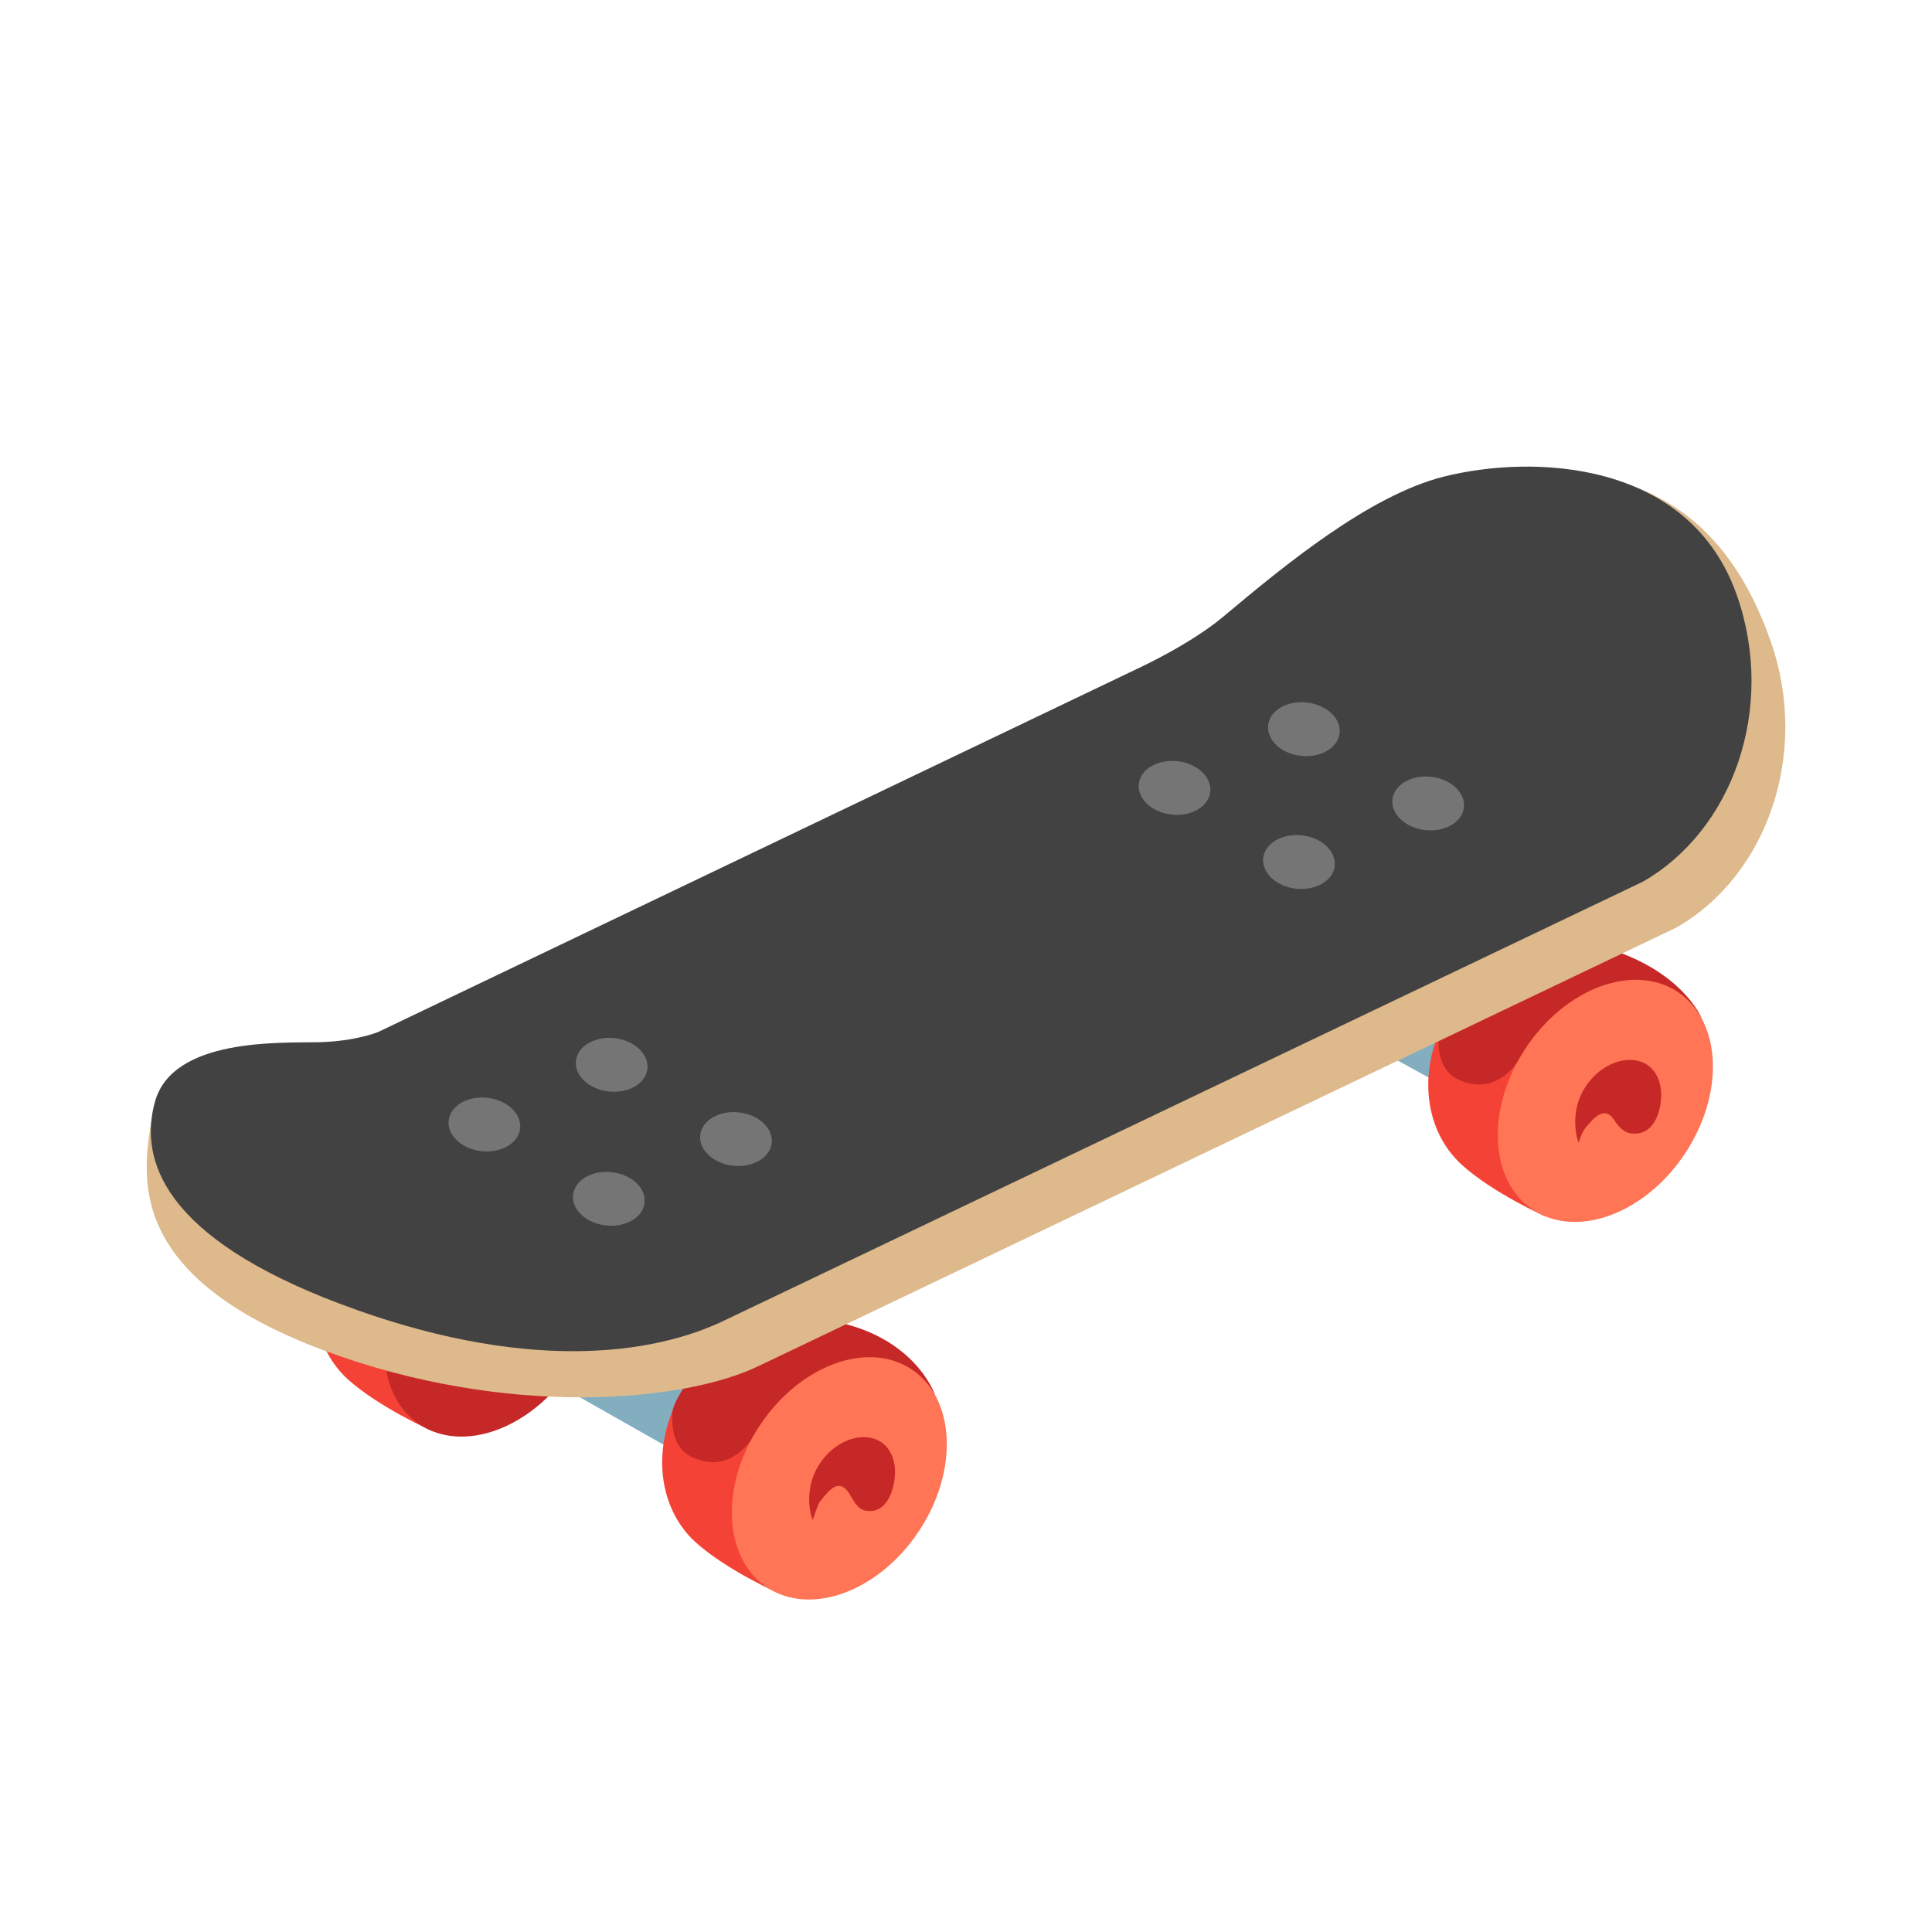 <svg width="18" height="18" viewBox="0 0 18 18" fill="none" xmlns="http://www.w3.org/2000/svg">
<path fill-rule="evenodd" clip-rule="evenodd" d="M11.731 8.029L15.198 9.937L14.716 10.813L11.249 8.905L11.731 8.029Z" fill="#82AEC0"/>
<path fill-rule="evenodd" clip-rule="evenodd" d="M4.941 11.607L8.255 13.486L7.762 14.356L4.448 12.477L4.941 11.607Z" fill="#82AEC0"/>
<path d="M6.413 12.863C6.784 12.302 7.374 12.146 7.827 12.338C8.519 12.632 8.628 12.876 8.628 12.876C8.443 13.156 7.264 14.849 7.264 14.849C7.264 14.849 6.773 14.632 6.482 14.37C6.118 14.041 6.042 13.425 6.413 12.863Z" fill="#F44336"/>
<path d="M6.268 13.134C6.268 13.134 6.215 13.463 6.442 13.573C6.809 13.752 7.01 13.394 7.01 13.394C7.01 13.394 7.284 12.955 7.774 12.779C8.463 12.53 8.715 13.005 8.715 13.005C8.715 13.005 8.533 12.439 7.72 12.302C7.492 12.263 6.992 12.427 6.84 12.514C6.353 12.796 6.268 13.134 6.268 13.134Z" fill="#C62828"/>
<path d="M8.562 14.264C8.933 13.703 8.902 13.028 8.492 12.757C8.082 12.486 7.449 12.721 7.078 13.282C6.706 13.844 6.738 14.519 7.147 14.79C7.557 15.061 8.191 14.826 8.562 14.264Z" fill="#FF7555"/>
<path d="M7.637 13.993C7.736 13.866 7.816 13.778 7.907 13.906C7.946 13.967 7.984 14.058 8.059 14.073C8.286 14.121 8.356 13.813 8.335 13.656C8.28 13.283 7.834 13.322 7.631 13.647C7.514 13.824 7.526 14.054 7.572 14.162C7.572 14.163 7.617 14.023 7.637 13.993Z" fill="#C62828"/>
<path d="M3.174 11.346C3.545 10.784 4.135 10.628 4.587 10.821C5.28 11.114 5.388 11.358 5.388 11.358C5.203 11.638 4.025 13.332 4.025 13.332C4.025 13.332 3.534 13.114 3.242 12.852C2.879 12.523 2.802 11.907 3.174 11.346Z" fill="#F44336"/>
<path d="M5.325 12.747C5.696 12.185 5.665 11.511 5.255 11.239C4.845 10.968 4.212 11.204 3.84 11.765C3.469 12.326 3.5 13.001 3.91 13.272C4.32 13.543 4.953 13.308 5.325 12.747Z" fill="#C62828"/>
<path d="M13.553 9.344C13.925 8.784 14.516 8.63 14.969 8.824C15.66 9.12 15.769 9.365 15.769 9.365C15.582 9.645 14.399 11.334 14.399 11.334C14.399 11.334 13.908 11.115 13.618 10.851C13.254 10.52 13.18 9.904 13.553 9.344Z" fill="#F44336"/>
<path d="M13.407 9.615C13.407 9.615 13.353 9.944 13.579 10.054C13.947 10.234 14.149 9.876 14.149 9.876C14.149 9.876 14.462 9.394 14.958 9.232C15.592 9.026 15.857 9.492 15.857 9.492C15.857 9.492 15.672 9.025 14.911 8.818C14.431 8.686 13.992 8.919 13.871 9.016C13.428 9.367 13.407 9.615 13.407 9.615Z" fill="#C62828"/>
<path d="M15.697 10.75C16.07 10.19 16.041 9.515 15.632 9.242C15.223 8.97 14.589 9.203 14.216 9.763C13.843 10.323 13.872 10.998 14.281 11.271C14.69 11.543 15.324 11.31 15.697 10.75Z" fill="#FF7555"/>
<path d="M14.776 10.502C14.843 10.425 14.943 10.298 15.034 10.427C15.073 10.488 15.12 10.549 15.195 10.559C15.431 10.592 15.494 10.3 15.473 10.142C15.419 9.769 14.973 9.807 14.769 10.13C14.651 10.307 14.663 10.53 14.708 10.646C14.708 10.646 14.734 10.552 14.776 10.502Z" fill="#C62828"/>
<path d="M16.501 5.986C16.061 4.711 15.265 4.551 14.952 4.439C14.952 4.439 15.512 4.917 15.768 5.497C16.098 6.247 16.08 7.187 15.363 7.694L5.934 12.107C3.737 12.645 1.41 10.44 1.41 10.44C1.334 10.947 1.153 11.888 3.027 12.585C4.71 13.211 6.381 13.072 7.093 12.715L15.618 8.642C16.461 8.161 16.861 7.027 16.501 5.986Z" fill="#DDB98C"/>
<path d="M16.186 5.557C15.746 4.282 14.28 4.231 13.446 4.442C12.754 4.619 11.971 5.264 11.395 5.747C11.085 6.007 10.595 6.231 10.595 6.231L3.523 9.615C3.523 9.615 3.318 9.701 2.973 9.71C2.62 9.718 1.608 9.665 1.443 10.267C1.295 10.808 1.524 11.527 3.167 12.147C4.848 12.782 6.066 12.643 6.779 12.288L15.305 8.215C16.146 7.734 16.546 6.6 16.186 5.557Z" fill="#424242"/>
<path d="M6.005 11.206C6.021 11.069 5.884 10.941 5.7 10.921C5.516 10.9 5.355 10.994 5.339 11.132C5.324 11.269 5.461 11.397 5.644 11.417C5.828 11.438 5.99 11.344 6.005 11.206Z" fill="#757575"/>
<path d="M4.846 10.514C4.861 10.377 4.725 10.249 4.541 10.228C4.357 10.207 4.196 10.302 4.18 10.439C4.165 10.576 4.301 10.704 4.485 10.725C4.669 10.746 4.831 10.651 4.846 10.514Z" fill="#757575"/>
<path d="M7.19 10.65C7.205 10.512 7.069 10.384 6.885 10.364C6.701 10.343 6.539 10.438 6.524 10.575C6.509 10.712 6.645 10.84 6.829 10.861C7.013 10.881 7.174 10.787 7.19 10.65Z" fill="#757575"/>
<path d="M6.032 9.958C6.047 9.821 5.91 9.693 5.727 9.672C5.543 9.652 5.381 9.746 5.366 9.883C5.35 10.021 5.487 10.149 5.671 10.169C5.855 10.19 6.016 10.095 6.032 9.958Z" fill="#757575"/>
<path d="M12.435 8.069C12.45 7.931 12.314 7.803 12.13 7.783C11.946 7.762 11.785 7.857 11.769 7.994C11.754 8.131 11.89 8.259 12.074 8.28C12.258 8.3 12.419 8.206 12.435 8.069Z" fill="#757575"/>
<path d="M11.276 7.378C11.291 7.241 11.155 7.113 10.971 7.092C10.787 7.072 10.625 7.166 10.61 7.303C10.595 7.441 10.731 7.569 10.915 7.589C11.099 7.61 11.26 7.515 11.276 7.378Z" fill="#757575"/>
<path d="M13.639 7.523C13.654 7.386 13.518 7.258 13.334 7.237C13.15 7.216 12.989 7.311 12.973 7.448C12.958 7.585 13.094 7.713 13.278 7.734C13.462 7.754 13.624 7.66 13.639 7.523Z" fill="#757575"/>
<path d="M12.481 6.831C12.496 6.694 12.36 6.566 12.176 6.545C11.992 6.525 11.831 6.619 11.815 6.756C11.8 6.894 11.936 7.022 12.12 7.042C12.304 7.063 12.465 6.968 12.481 6.831Z" fill="#757575"/>
</svg>
